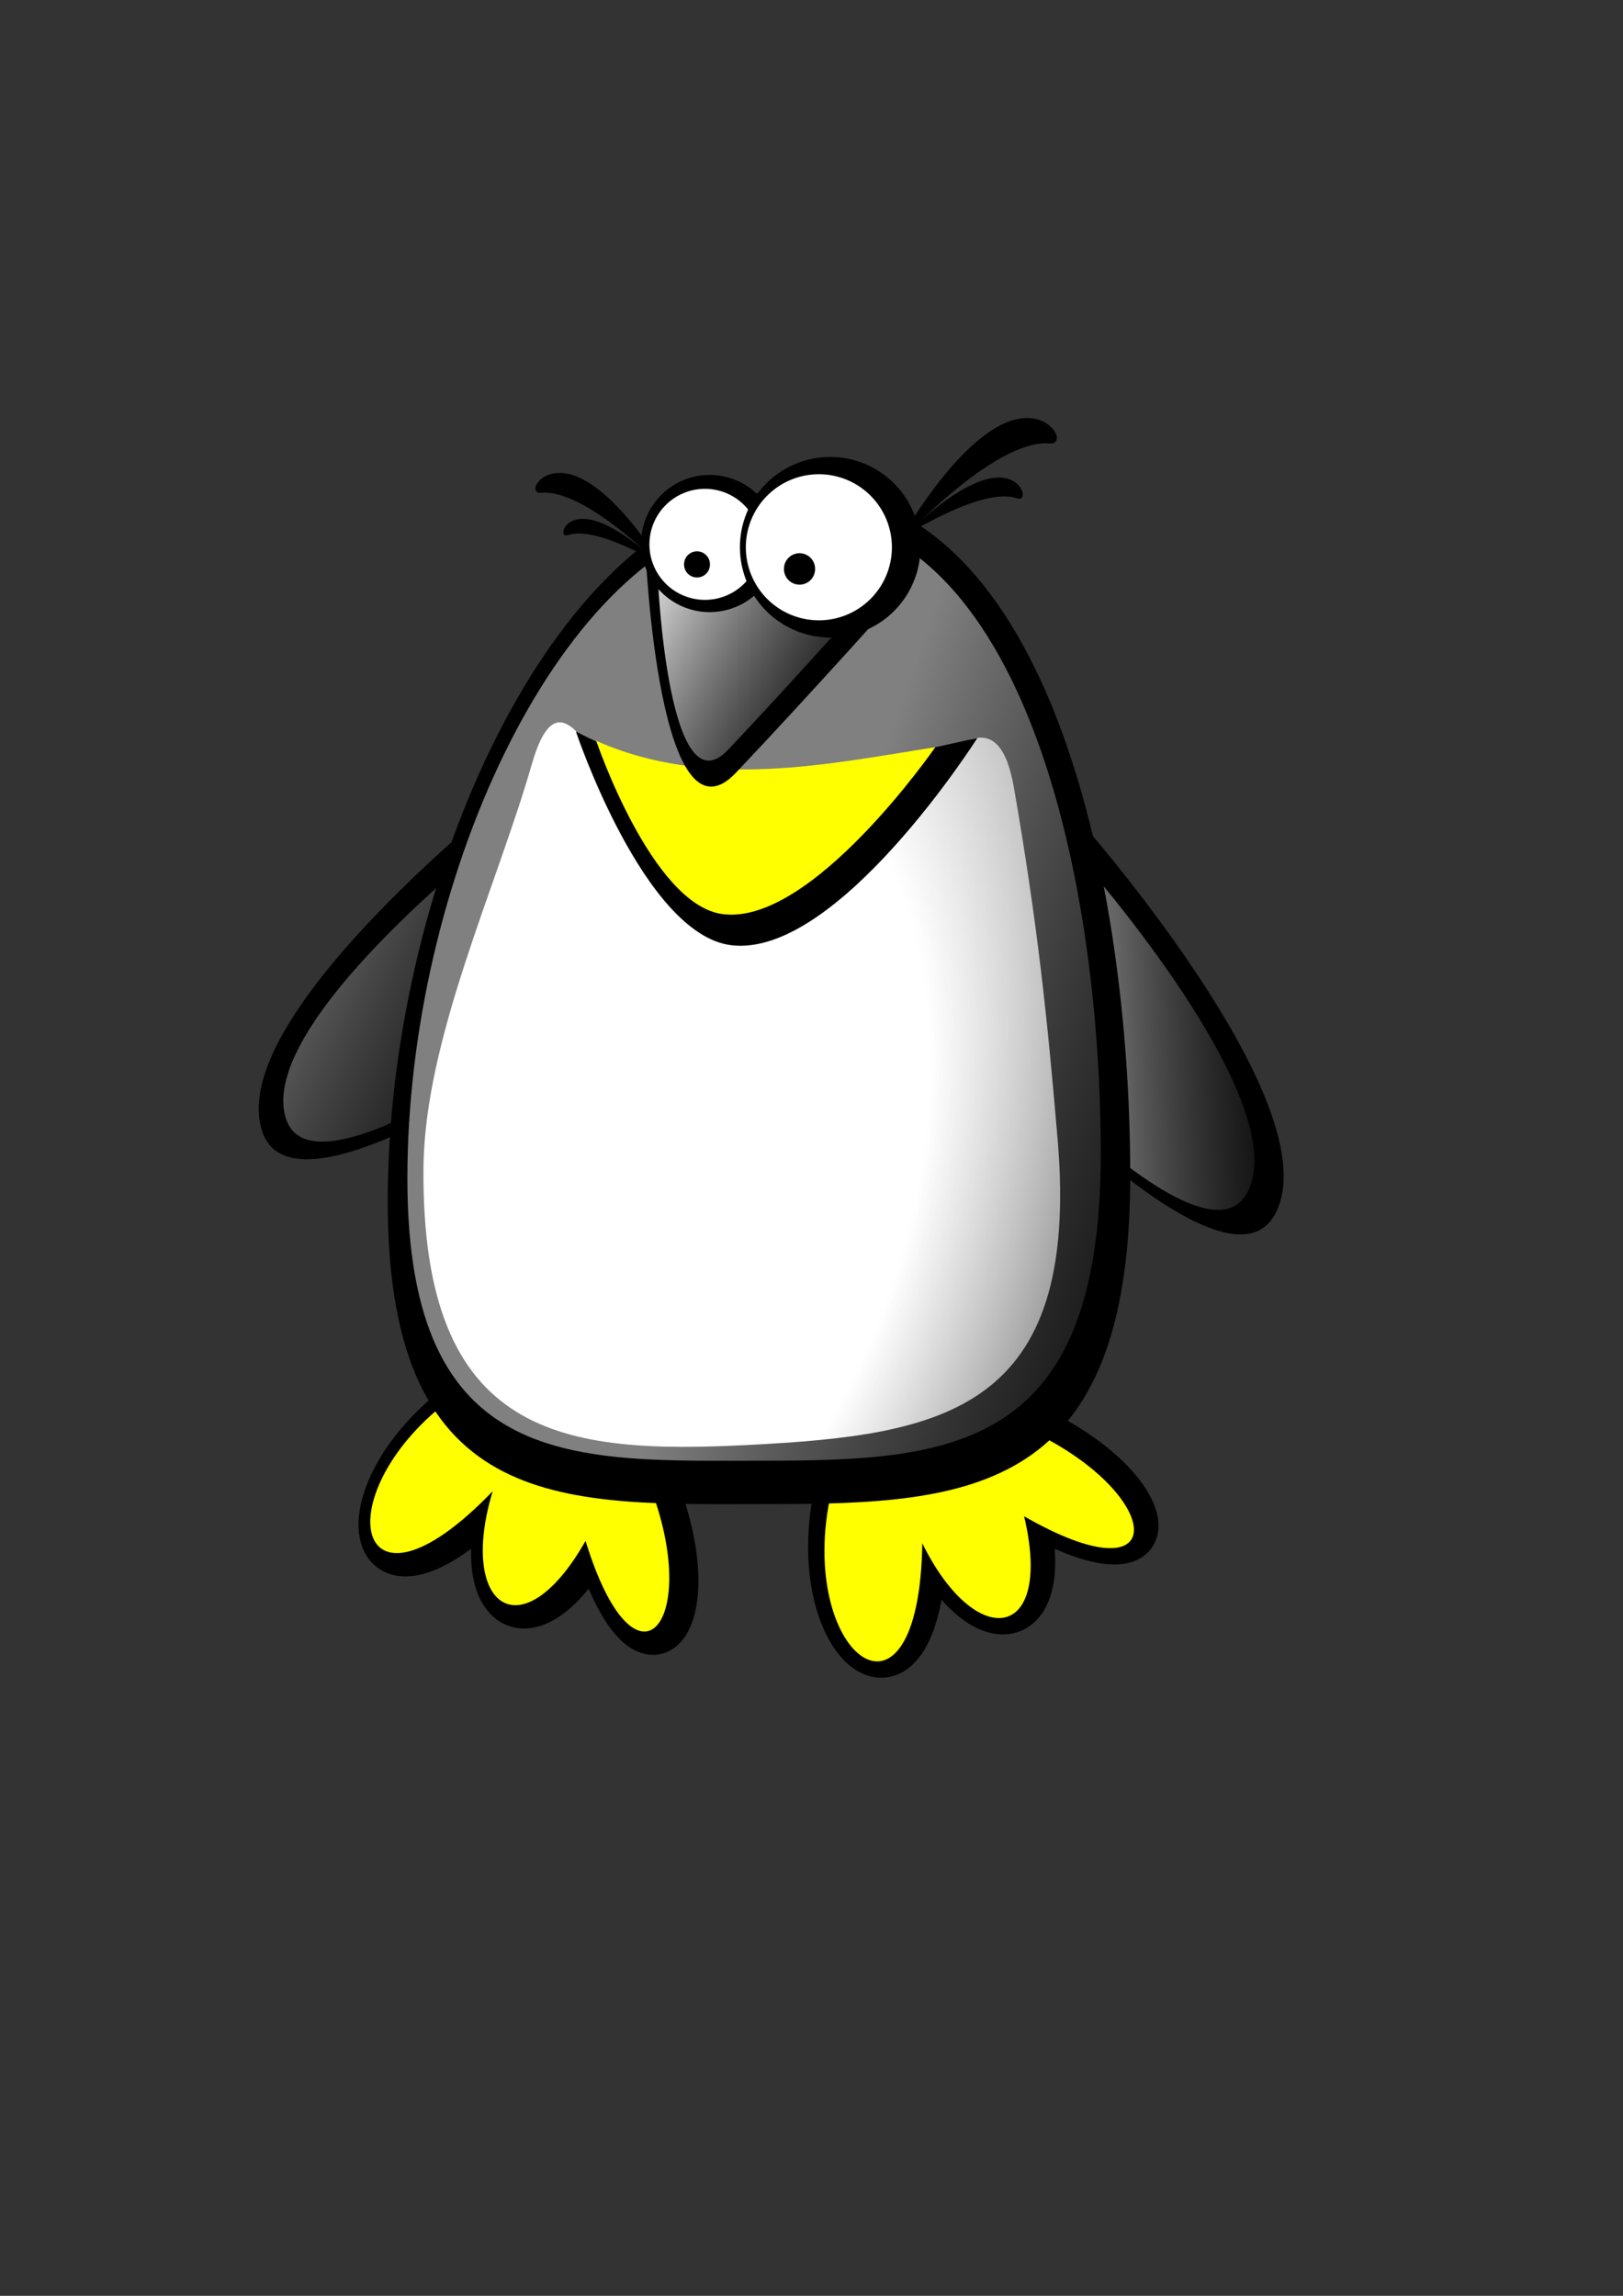 <?xml version="1.0" encoding="UTF-8" standalone="no"?>
<!-- Created with Inkscape (http://www.inkscape.org/) -->

<svg
   xmlns:dc="http://purl.org/dc/elements/1.1/"
   xmlns:cc="http://creativecommons.org/ns#"
   xmlns:rdf="http://www.w3.org/1999/02/22-rdf-syntax-ns#"
   xmlns:svg="http://www.w3.org/2000/svg"
   xmlns="http://www.w3.org/2000/svg"
   xmlns:xlink="http://www.w3.org/1999/xlink"
   xmlns:sodipodi="http://sodipodi.sourceforge.net/DTD/sodipodi-0.dtd"
   xmlns:inkscape="http://www.inkscape.org/namespaces/inkscape"
   width="210mm"
   height="297mm"
   id="svg3772"
   version="1.1"
   inkscape:version="0.47pre4 r22446"
   sodipodi:docname="Novo documento 6">
  <rect width="100%" height="100%" fill="#333333" stroke="none"/>
  <defs
     id="defs3774">
    <inkscape:perspective
       sodipodi:type="inkscape:persp3d"
       inkscape:vp_x="0 : 526.18109 : 1"
       inkscape:vp_y="0 : 1000 : 0"
       inkscape:vp_z="744.09448 : 526.18109 : 1"
       inkscape:persp3d-origin="372.04724 : 350.78739 : 1"
       id="perspective3780" />
    <inkscape:perspective
       id="perspective3790"
       inkscape:persp3d-origin="0.5 : 0.33333333 : 1"
       inkscape:vp_z="1 : 0.5 : 1"
       inkscape:vp_y="0 : 1000 : 0"
       inkscape:vp_x="0 : 0.5 : 1"
       sodipodi:type="inkscape:persp3d" />
    <linearGradient
       inkscape:collect="always"
       xlink:href="#linearGradient3889"
       id="linearGradient3895"
       x1="1413.087"
       y1="455.647"
       x2="1520.23"
       y2="513.801"
       gradientUnits="userSpaceOnUse"
       gradientTransform="translate(-1107.322,-133.89)" />
    <linearGradient
       inkscape:collect="always"
       id="linearGradient3889">
      <stop
         style="stop-color:#cccccc;stop-opacity:1"
         offset="0"
         id="stop3891" />
      <stop
         style="stop-color:#808080;stop-opacity:0;"
         offset="1"
         id="stop3893" />
    </linearGradient>
    <radialGradient
       inkscape:collect="always"
       xlink:href="#linearGradient3877"
       id="radialGradient3885"
       cx="1393.862"
       cy="701.737"
       fx="1393.862"
       fy="701.737"
       r="155.685"
       gradientTransform="matrix(2.11,0.803,-1.203,3.16,-1817.698,-2754.374)"
       gradientUnits="userSpaceOnUse" />
    <linearGradient
       id="linearGradient3877">
      <stop
         style="stop-color:#ffffff;stop-opacity:1;"
         offset="0"
         id="stop3879" />
      <stop
         id="stop3887"
         offset="0.464"
         style="stop-color:#ffffff;stop-opacity:1" />
      <stop
         style="stop-color:#e2e2e2;stop-opacity:0;"
         offset="1"
         id="stop3881" />
    </linearGradient>
    <linearGradient
       gradientTransform="translate(-1108.889,-131.279)"
       inkscape:collect="always"
       xlink:href="#linearGradient3897"
       id="linearGradient3903"
       x1="1474.113"
       y1="693.871"
       x2="1729.204"
       y2="781.871"
       gradientUnits="userSpaceOnUse" />
    <linearGradient
       inkscape:collect="always"
       id="linearGradient3897">
      <stop
         style="stop-color:#808080;stop-opacity:1"
         offset="0"
         id="stop3899" />
      <stop
         style="stop-color:#4d4d4d;stop-opacity:0;"
         offset="1"
         id="stop3901" />
    </linearGradient>
    <linearGradient
       gradientTransform="translate(-1108.889,-131.279)"
       inkscape:collect="always"
       xlink:href="#linearGradient3913"
       id="linearGradient3919"
       x1="1247.431"
       y1="611.581"
       x2="1394.737"
       y2="685.581"
       gradientUnits="userSpaceOnUse" />
    <linearGradient
       inkscape:collect="always"
       id="linearGradient3913">
      <stop
         style="stop-color:#666666;stop-opacity:1"
         offset="0"
         id="stop3915" />
      <stop
         style="stop-color:#333333;stop-opacity:0;"
         offset="1"
         id="stop3917" />
    </linearGradient>
    <linearGradient
       gradientTransform="translate(-1108.889,-131.279)"
       inkscape:collect="always"
       xlink:href="#linearGradient3905"
       id="linearGradient3911"
       x1="1655.697"
       y1="635.072"
       x2="1750.338"
       y2="631.072"
       gradientUnits="userSpaceOnUse" />
    <linearGradient
       inkscape:collect="always"
       id="linearGradient3905">
      <stop
         style="stop-color:#666666;stop-opacity:1"
         offset="0"
         id="stop3907" />
      <stop
         style="stop-color:#333333;stop-opacity:0;"
         offset="1"
         id="stop3909" />
    </linearGradient>
  </defs>
  <sodipodi:namedview
     id="base"
     pagecolor="#ffffff"
     bordercolor="#666666"
     borderopacity="1.0"
     inkscape:pageopacity="0.0"
     inkscape:pageshadow="2"
     inkscape:zoom="0.35"
     inkscape:cx="350"
     inkscape:cy="520"
     inkscape:document-units="px"
     inkscape:current-layer="layer1"
     showgrid="false"
     inkscape:window-width="1280"
     inkscape:window-height="772"
     inkscape:window-x="0"
     inkscape:window-y="2"
     inkscape:window-maximized="1" />
  <g
     inkscape:label="Camada 1"
     inkscape:groupmode="layer"
     id="layer1">
    <path
       sodipodi:nodetypes="cccc"
       id="path3770"
       d="m 407.636,731.701 c -15.021,77.138 43.863,120.001 45.403,20.893 26.158,53.094 64.366,48.037 49.779,-13.232 71.368,41.036 69.329,-8.362 7.485,-39.707"
       style="color:#000000;fill:#000000;fill-opacity:1;fill-rule:nonzero;stroke:#000000;stroke-width:20;stroke-linecap:round;stroke-linejoin:round;stroke-miterlimit:4;stroke-opacity:1;stroke-dasharray:none;stroke-dashoffset:0;marker:none;visibility:visible;display:inline;overflow:visible;enable-background:accumulate" />
    <path
       style="color:#000000;fill:#000000;fill-opacity:1;fill-rule:nonzero;stroke:#000000;stroke-width:20;stroke-linecap:round;stroke-linejoin:round;stroke-miterlimit:4;stroke-opacity:1;stroke-dasharray:none;stroke-dashoffset:0;marker:none;visibility:visible;display:inline;overflow:visible;enable-background:accumulate"
       d="m 226.22,684.302 c -63.597,46.166 -49.771,117.673 18.952,46.247 -17.084,56.669 14.307,79.031 45.428,24.276 24.202,78.687 56.403,41.171 32.556,-23.933"
       id="path2996"
       sodipodi:nodetypes="cccc" />
    <path
       sodipodi:nodetypes="cccc"
       id="path3845"
       d="m 221.977,682.888 c -63.597,46.166 -49.771,117.673 18.952,46.247 -17.084,56.669 14.307,79.031 45.428,24.276 24.202,78.687 56.403,41.171 32.556,-23.933"
       style="color:#000000;fill:#ffff00;fill-opacity:1;fill-rule:nonzero;stroke:none;stroke-width:9.336;marker:none;visibility:visible;display:inline;overflow:visible;enable-background:accumulate" />
    <path
       style="fill:#000000;stroke:none"
       d="m 325.234,278.799 c 0,0 -38.429,-39.884 -60.549,-37.839 -5.984,0.553 -2.289,-9.229 8.191,-9.712 23.974,-1.105 52.358,47.551 52.358,47.551 z"
       id="path4033"
       sodipodi:nodetypes="cssc" />
    <path
       sodipodi:nodetypes="cssc"
       id="path4035"
       d="m 322.416,275.634 c 0,0 -31.146,-18.848 -44.694,-13.978 -3.665,1.318 -3.055,-5.431 3.449,-7.433 14.88,-4.58 41.246,21.411 41.246,21.411 z"
       style="fill:#000000;stroke:none" />
    <path
       sodipodi:nodetypes="csc"
       id="path3839"
       d="m 271.872,509.173 c 0,0 -128.046,91.51 -143.678,43.931 -19.528,-59.437 137.961,-179.316 137.961,-179.316"
       style="color:#000000;fill:#000000;fill-opacity:1;fill-rule:nonzero;stroke:none;stroke-width:9.336;marker:none;visibility:visible;display:inline;overflow:visible;enable-background:accumulate" />
    <path
       sodipodi:nodetypes="csc"
       id="path3841"
       d="m 496.488,526.153 c 0,0 103.326,109.712 126.834,67.912 29.366,-52.218 -96.36,-194.041 -96.36,-194.041"
       style="color:#000000;fill:#000000;fill-opacity:1;fill-rule:nonzero;stroke:none;stroke-width:9.336;marker:none;visibility:visible;display:inline;overflow:visible;enable-background:accumulate" />
    <path
       style="color:#000000;fill:#ffff00;fill-opacity:1;fill-rule:nonzero;stroke:none;stroke-width:9.336;marker:none;visibility:visible;display:inline;overflow:visible;enable-background:accumulate"
       d="m 405.636,733.701 c -15.021,77.138 43.863,120.001 45.403,20.893 26.158,53.094 64.366,48.037 49.779,-13.232 71.368,41.036 69.329,-8.362 7.485,-39.707"
       id="path3843"
       sodipodi:nodetypes="cccc" />
    <path
       style="color:#000000;fill:url(#linearGradient3911);fill-opacity:1;fill-rule:nonzero;stroke:none;stroke-width:9.336;marker:none;visibility:visible;display:inline;overflow:visible;enable-background:accumulate"
       d="m 502.808,526.323 c 0,0 87.081,92.464 106.893,57.235 24.75,-44.008 -81.211,-163.535 -81.211,-163.535"
       id="path3847"
       sodipodi:nodetypes="csc" />
    <path
       style="color:#000000;fill:url(#linearGradient3919);fill-opacity:1;fill-rule:nonzero;stroke:none;stroke-width:9.336;marker:none;visibility:visible;display:inline;overflow:visible;enable-background:accumulate"
       d="m 255.848,511.672 c 0,0 -103.337,73.852 -115.953,35.454 -15.76,-47.967 111.34,-144.714 111.34,-144.714"
       id="path3849"
       sodipodi:nodetypes="csc" />
    <path
       sodipodi:nodetypes="csssc"
       id="path3851"
       d="m 552.73,574.786 c 0,154.613 -77.075,160.628 -175.926,160.628 -98.851,0 -187.19,6.849 -187.19,-147.764 0,-154.613 77.714,-324.329 174.327,-345.247 142.588,-30.873 188.789,177.771 188.789,332.383 z"
       style="fill:#000000;stroke:none" />
    <path
       style="fill:url(#linearGradient3903);fill-opacity:1;stroke:none"
       d="m 538.315,564.199 c 0,144.383 -71.975,150 -164.286,150 -92.31,0 -174.805,6.396 -174.805,-137.987 0,-144.383 72.573,-302.87 162.792,-322.404 133.153,-28.83 176.298,166.008 176.298,310.392 z"
       id="path3853"
       sodipodi:nodetypes="csssc" />
    <path
       sodipodi:nodetypes="cssssss"
       id="path3855"
       d="m 517.225,557.133 c 11.269,132.792 -56.429,144.458 -150.416,149.326 -91.285,4.729 -160.768,-3.059 -159.717,-135.326 0.501,-62.994 35.505,-136.71 53.057,-197.702 21.849,-75.922 54.26,86.276 99.088,86.276 47.721,0 122.063,-158.321 136.6,-74.633 11.544,66.46 16.358,112.782 21.388,172.058 z"
       style="fill:url(#radialGradient3885);fill-opacity:1;stroke:none" />
    <path
       sodipodi:nodetypes="ccac"
       id="path3857"
       d="m 281.627,357.642 c 65.454,34.763 130.909,17.579 196.363,3.167 0,0 -68.288,107.682 -120.352,101.349 -42.763,-5.202 -76.011,-104.516 -76.011,-104.516 z"
       style="fill:#000000;stroke:none" />
    <path
       style="fill:#ffff00;stroke:none"
       d="m 291.57,362.214 c 54.638,24.326 114.148,11.226 165.817,3.124 0,0 -60.526,87.686 -104.217,81.577 -34.574,-4.835 -61.6,-84.7 -61.6,-84.7 z"
       id="path3859"
       sodipodi:nodetypes="ccac" />
    <path
       sodipodi:nodetypes="csc"
       id="path3861"
       d="m 315.765,271.052 c 0,0 6.584,146.43 44.168,106.74 37.105,-39.185 80.975,-88.336 80.975,-88.336"
       style="color:#000000;fill:#000000;stroke:none;stroke-width:10;marker:none;visibility:visible;display:inline;overflow:visible;enable-background:accumulate" />
    <path
       style="color:#000000;fill:url(#linearGradient3895);fill-opacity:1;stroke:none;stroke-width:10;marker:none;visibility:visible;display:inline;overflow:visible;enable-background:accumulate"
       d="m 321.765,283.757 c 0,0 5.111,113.667 34.286,82.857 28.803,-30.418 62.857,-68.571 62.857,-68.571"
       id="path3863"
       sodipodi:nodetypes="csc" />
    <path
       transform="matrix(0.939,0,0,0.939,163.281,134.761)"
       d="m 231.429,139.505 a 35.714,35.714 0 1 1 -71.429,0 35.714,35.714 0 1 1 71.429,0 z"
       sodipodi:ry="35.714287"
       sodipodi:rx="35.714287"
       sodipodi:cy="139.50504"
       sodipodi:cx="195.71428"
       id="path3865"
       style="fill:#000000;stroke:none"
       sodipodi:type="arc" />
    <path
       sodipodi:type="arc"
       style="fill:#ffffff;stroke:none"
       id="path3867"
       sodipodi:cx="195.71428"
       sodipodi:cy="139.50504"
       sodipodi:rx="35.714287"
       sodipodi:ry="35.714287"
       d="m 231.429,139.505 a 35.714,35.714 0 1 1 -71.429,0 35.714,35.714 0 1 1 71.429,0 z"
       transform="matrix(0.76,0,0,0.76,195.996,160.135)" />
    <path
       transform="matrix(1.236,0,0,1.236,164.088,95.139)"
       d="m 231.429,139.505 a 35.714,35.714 0 1 1 -71.429,0 35.714,35.714 0 1 1 71.429,0 z"
       sodipodi:ry="35.714287"
       sodipodi:rx="35.714287"
       sodipodi:cy="139.50504"
       sodipodi:cx="195.71428"
       id="path3869"
       style="fill:#000000;stroke:none"
       sodipodi:type="arc" />
    <path
       sodipodi:type="arc"
       style="fill:#ffffff;stroke:none"
       id="path3871"
       sodipodi:cx="195.71428"
       sodipodi:cy="139.50504"
       sodipodi:rx="35.714287"
       sodipodi:ry="35.714287"
       d="m 231.429,139.505 a 35.714,35.714 0 1 1 -71.429,0 35.714,35.714 0 1 1 71.429,0 z"
       transform="translate(204.739,128.083)" />
    <path
       sodipodi:type="arc"
       style="color:#000000;fill:#000000;fill-opacity:1;fill-rule:nonzero;stroke:none;stroke-width:14.028;marker:none;visibility:visible;display:inline;overflow:visible;enable-background:accumulate"
       id="path3873"
       sodipodi:cx="-928.57141"
       sodipodi:cy="369.50504"
       sodipodi:rx="11.428572"
       sodipodi:ry="11.428572"
       d="m -917.143,369.505 a 11.429,11.429 0 1 1 -22.857,0 11.429,11.429 0 1 1 22.857,0 z"
       transform="matrix(0.666,0,0,0.666,1009.42,32.092)" />
    <path
       sodipodi:type="arc"
       style="color:#000000;fill:#000000;fill-opacity:1;fill-rule:nonzero;stroke:none;stroke-width:16.851;marker:none;visibility:visible;display:inline;overflow:visible;enable-background:accumulate"
       id="path3875"
       sodipodi:cx="-928.57141"
       sodipodi:cy="369.50504"
       sodipodi:rx="11.428572"
       sodipodi:ry="11.428572"
       d="m -917.143,369.505 a 11.429,11.429 0 1 1 -22.857,0 11.429,11.429 0 1 1 22.857,0 z"
       transform="matrix(0.554,0,0,0.554,855.287,71.256)" />
    <path
       sodipodi:nodetypes="cssc"
       id="path4037"
       d="m 438.715,266.387 c 0,0 47.13,-51.914 74.591,-49.56 7.429,0.637 2.716,-11.928 -10.288,-12.416 -29.748,-1.118 -64.303,61.977 -64.303,61.977 z"
       style="fill:#000000;stroke:none" />
    <path
       style="fill:#000000;stroke:none"
       d="m 442.167,262.271 c 0,0 38.377,-24.699 55.245,-18.594 4.563,1.652 3.717,-7.042 -4.376,-9.539 -18.515,-5.714 -50.869,28.133 -50.869,28.133 z"
       id="path4039"
       sodipodi:nodetypes="cssc" />
  </g>
</svg>
